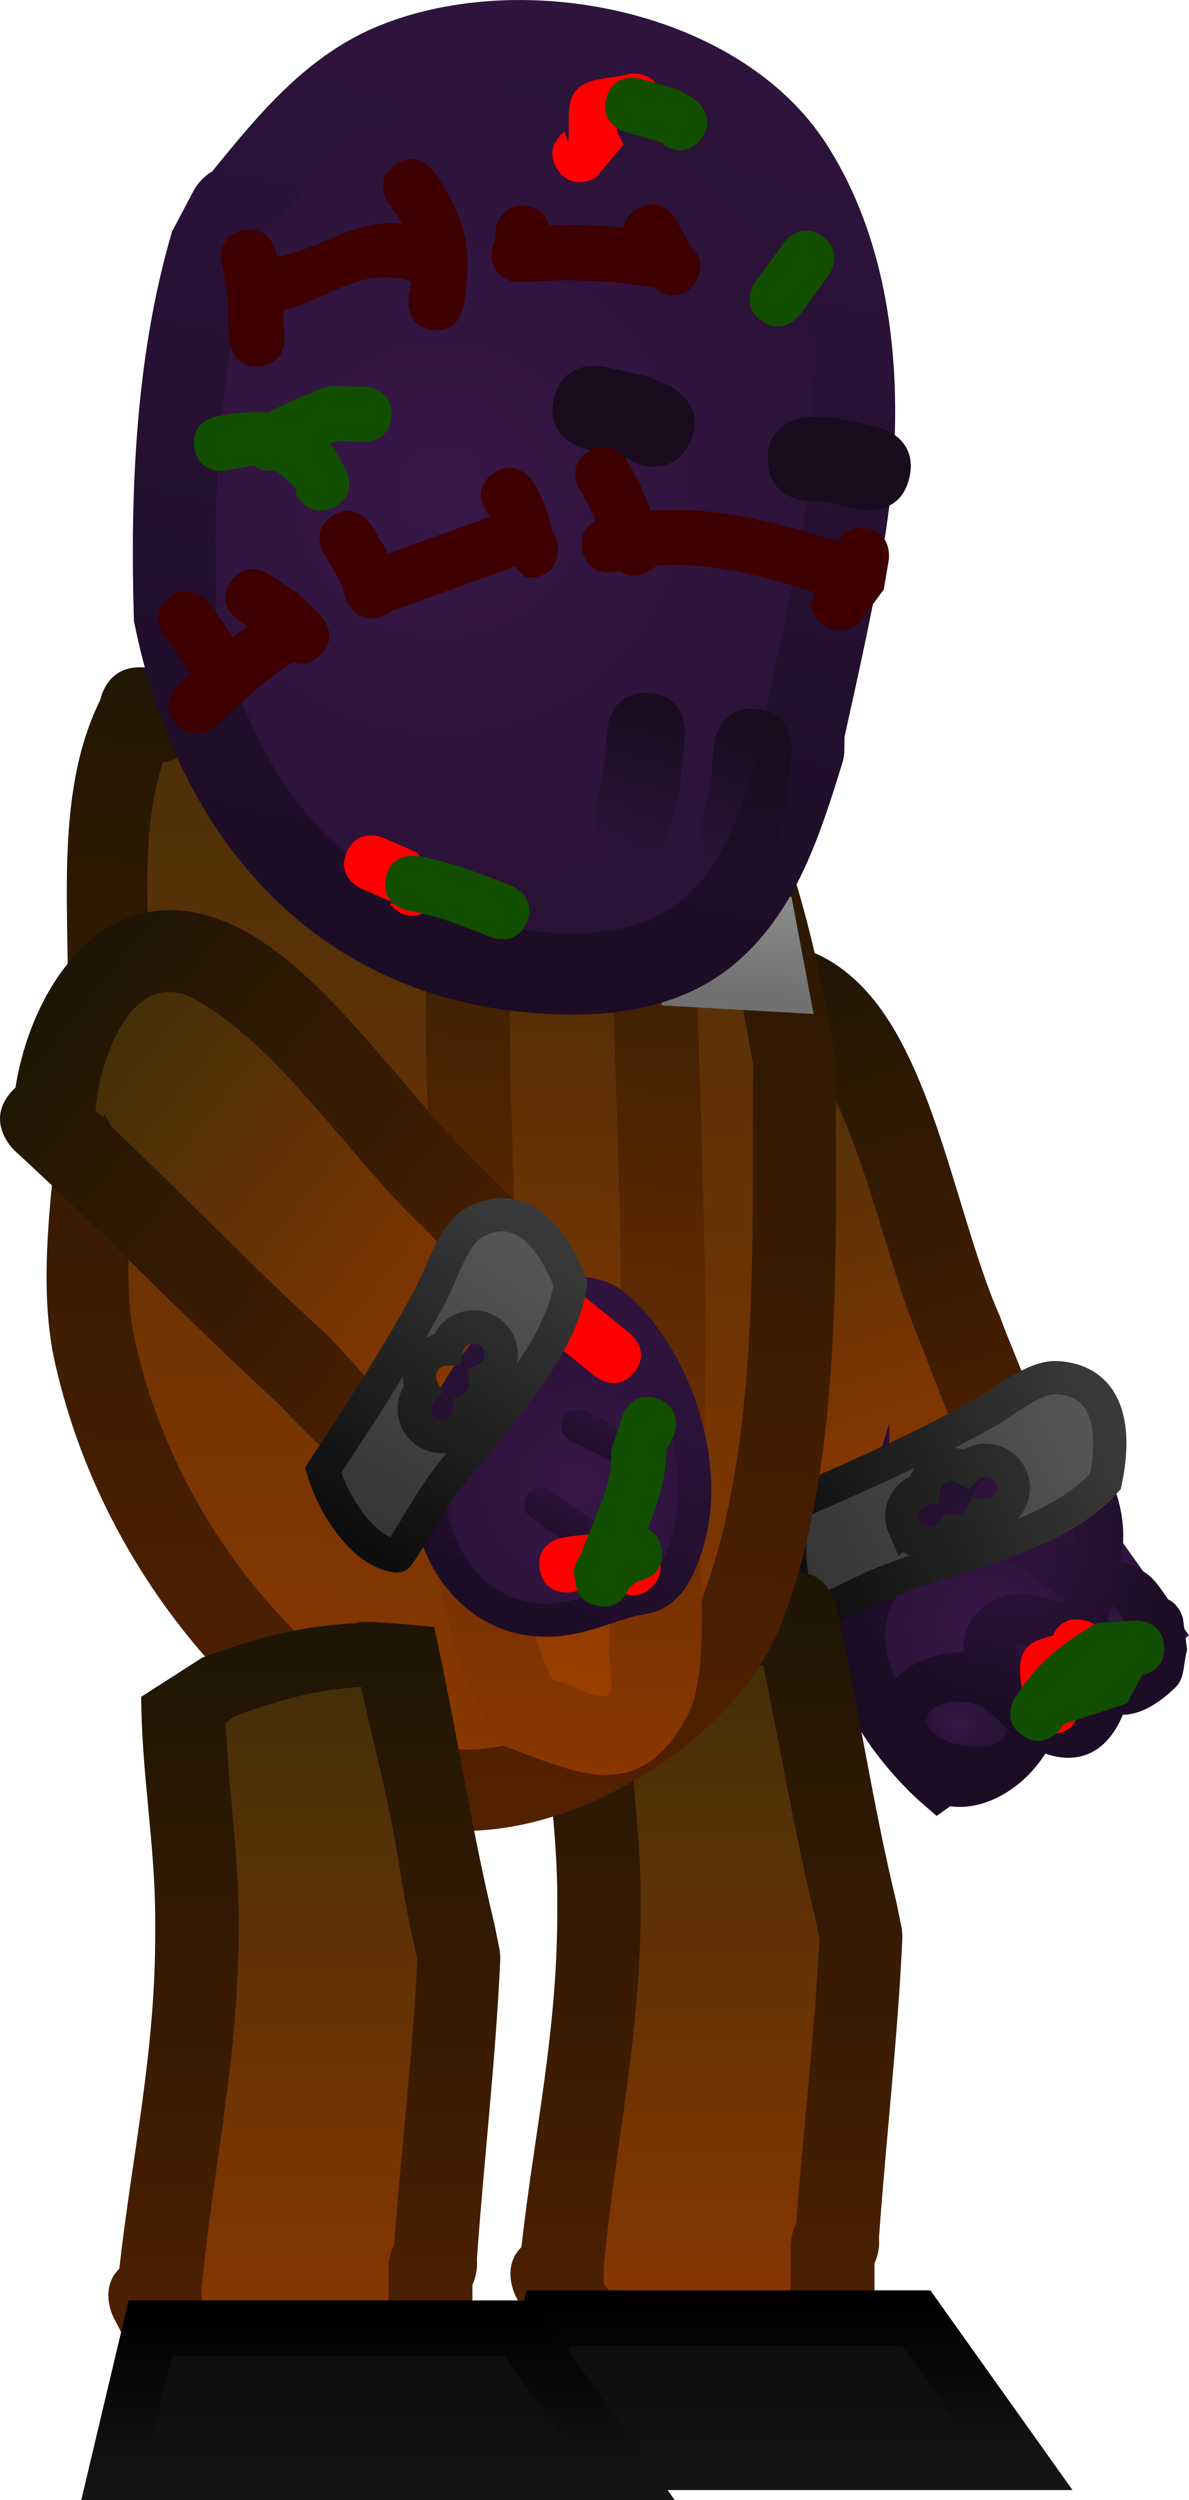 <svg version="1.1" xmlns="http://www.w3.org/2000/svg" xmlns:xlink="http://www.w3.org/1999/xlink" width="53.748" height="112.983" viewBox="0,0,53.748,112.983"><defs><linearGradient x1="327.057" y1="128.286" x2="336.399" y2="156.723" gradientUnits="userSpaceOnUse" id="color-1"><stop offset="0" stop-color="#1e1504"/><stop offset="1" stop-color="#532100"/></linearGradient><linearGradient x1="328.229" y1="131.702" x2="335.215" y2="152.967" gradientUnits="userSpaceOnUse" id="color-2"><stop offset="0" stop-color="#442f09"/><stop offset="1" stop-color="#8a3700"/></linearGradient><radialGradient cx="339.7" cy="158.407" r="5.895" gradientUnits="userSpaceOnUse" id="color-3"><stop offset="0" stop-color="#381749"/><stop offset="1" stop-color="#2b1237"/></radialGradient><linearGradient x1="344.496" y1="154.978" x2="334.905" y2="161.835" gradientUnits="userSpaceOnUse" id="color-4"><stop offset="0" stop-color="#2f143d"/><stop offset="1" stop-color="#1c0c25"/></linearGradient><radialGradient cx="341.029" cy="154.946" r="7.724" gradientUnits="userSpaceOnUse" id="color-5"><stop offset="0" stop-color="#2f143d"/><stop offset="1" stop-color="#1c0c25"/></radialGradient><radialGradient cx="338.467" cy="162.804" r="1.473" gradientUnits="userSpaceOnUse" id="color-6"><stop offset="0" stop-color="#381749"/><stop offset="1" stop-color="#2b1237"/></radialGradient><radialGradient cx="341.832" cy="160.686" r="1.717" gradientUnits="userSpaceOnUse" id="color-7"><stop offset="0" stop-color="#381749"/><stop offset="1" stop-color="#2b1237"/></radialGradient><radialGradient cx="345.712" cy="158.486" r="1.159" gradientUnits="userSpaceOnUse" id="color-8"><stop offset="0" stop-color="#381749"/><stop offset="1" stop-color="#2b1237"/></radialGradient><radialGradient cx="341.313" cy="152.734" r="2.421" gradientUnits="userSpaceOnUse" id="color-9"><stop offset="0" stop-color="#381749"/><stop offset="1" stop-color="#2b1237"/></radialGradient><linearGradient x1="345.291" y1="149.33" x2="330.572" y2="155.778" gradientUnits="userSpaceOnUse" id="color-10"><stop offset="0" stop-color="#575757"/><stop offset="1" stop-color="#343434"/></linearGradient><linearGradient x1="345.291" y1="149.33" x2="330.572" y2="155.778" gradientUnits="userSpaceOnUse" id="color-11"><stop offset="0" stop-color="#3a3a3a"/><stop offset="1" stop-color="#0d0d0d"/></linearGradient><linearGradient x1="327.038" y1="156.068" x2="327.038" y2="193.595" gradientUnits="userSpaceOnUse" id="color-12"><stop offset="0" stop-color="#1e1504"/><stop offset="1" stop-color="#532100"/></linearGradient><linearGradient x1="327.261" y1="160.281" x2="327.261" y2="190.01" gradientUnits="userSpaceOnUse" id="color-13"><stop offset="0" stop-color="#442f09"/><stop offset="1" stop-color="#8a3700"/></linearGradient><linearGradient x1="332.849" y1="189.22" x2="332.849" y2="196.848" gradientUnits="userSpaceOnUse" id="color-14"><stop offset="0" stop-color="#0d0d0d"/><stop offset="1" stop-color="#111111"/></linearGradient><linearGradient x1="332.849" y1="189.22" x2="332.849" y2="196.848" gradientUnits="userSpaceOnUse" id="color-15"><stop offset="0" stop-color="#000000"/><stop offset="1" stop-color="#151515"/></linearGradient><linearGradient x1="316.82" y1="110.339" x2="313.582" y2="167.631" gradientUnits="userSpaceOnUse" id="color-16"><stop offset="0" stop-color="#1e1504"/><stop offset="1" stop-color="#532100"/></linearGradient><linearGradient x1="316.535" y1="114.079" x2="313.716" y2="163.958" gradientUnits="userSpaceOnUse" id="color-17"><stop offset="0" stop-color="#442f09"/><stop offset="1" stop-color="#8a3700"/></linearGradient><linearGradient x1="321.93" y1="118.352" x2="319.49" y2="161.529" gradientUnits="userSpaceOnUse" id="color-18"><stop offset="0" stop-color="#5ca05c"/><stop offset="1" stop-color="#498049"/></linearGradient><linearGradient x1="322.22" y1="114.651" x2="319.371" y2="165.058" gradientUnits="userSpaceOnUse" id="color-19"><stop offset="0" stop-color="#221704"/><stop offset="1" stop-color="#8a3700"/></linearGradient><linearGradient x1="321.929" y1="118.378" x2="319.492" y2="161.503" gradientUnits="userSpaceOnUse" id="color-20"><stop offset="0" stop-color="#3c2907"/><stop offset="1" stop-color="#9a3e00"/></linearGradient><linearGradient x1="329.565" y1="126.072" x2="329.349" y2="129.88" gradientUnits="userSpaceOnUse" id="color-21"><stop offset="0" stop-color="#ababab"/><stop offset="1" stop-color="#7f7f7f"/></linearGradient><linearGradient x1="329.565" y1="126.072" x2="329.349" y2="129.88" gradientUnits="userSpaceOnUse" id="color-22"><stop offset="0" stop-color="#888888"/><stop offset="1" stop-color="#717171"/></linearGradient><linearGradient x1="319.344" y1="116.85" x2="315.357" y2="127.958" gradientUnits="userSpaceOnUse" id="color-23"><stop offset="0" stop-color="#3a3a3a"/><stop offset="1" stop-color="#0d0d0d"/></linearGradient><linearGradient x1="318.643" y1="119.466" x2="316.417" y2="125.669" gradientUnits="userSpaceOnUse" id="color-24"><stop offset="0" stop-color="#575757"/><stop offset="1" stop-color="#343434"/></linearGradient><linearGradient x1="322.836" y1="85.472" x2="313.111" y2="129.66" gradientUnits="userSpaceOnUse" id="color-25"><stop offset="0" stop-color="#2f143d"/><stop offset="1" stop-color="#1c0c25"/></linearGradient><radialGradient cx="315.044" cy="107.143" r="18.898" gradientUnits="userSpaceOnUse" id="color-26"><stop offset="0" stop-color="#381749"/><stop offset="1" stop-color="#2b1237"/></radialGradient><linearGradient x1="324.821" y1="116.395" x2="323.24" y2="123.579" gradientUnits="userSpaceOnUse" id="color-27"><stop offset="0" stop-color="#180c1e"/><stop offset="1" stop-color="#180c1e" stop-opacity="0"/></linearGradient><linearGradient x1="329.636" y1="117.114" x2="328.055" y2="124.298" gradientUnits="userSpaceOnUse" id="color-28"><stop offset="0" stop-color="#180c1e"/><stop offset="1" stop-color="#180c1e" stop-opacity="0"/></linearGradient><linearGradient x1="308.863" y1="158.319" x2="308.863" y2="194.566" gradientUnits="userSpaceOnUse" id="color-29"><stop offset="0" stop-color="#1e1504"/><stop offset="1" stop-color="#532100"/></linearGradient><linearGradient x1="309.086" y1="161.251" x2="309.086" y2="190.981" gradientUnits="userSpaceOnUse" id="color-30"><stop offset="0" stop-color="#442f09"/><stop offset="1" stop-color="#8a3700"/></linearGradient><linearGradient x1="314.866" y1="189.674" x2="314.866" y2="197.302" gradientUnits="userSpaceOnUse" id="color-31"><stop offset="0" stop-color="#0d0d0d"/><stop offset="1" stop-color="#111111"/></linearGradient><linearGradient x1="314.866" y1="189.674" x2="314.866" y2="197.302" gradientUnits="userSpaceOnUse" id="color-32"><stop offset="0" stop-color="#000000"/><stop offset="1" stop-color="#151515"/></linearGradient><linearGradient x1="297.056" y1="129.944" x2="320.216" y2="148.598" gradientUnits="userSpaceOnUse" id="color-33"><stop offset="0" stop-color="#1e1504"/><stop offset="1" stop-color="#532100"/></linearGradient><linearGradient x1="299.808" y1="132.265" x2="317.136" y2="146.221" gradientUnits="userSpaceOnUse" id="color-34"><stop offset="0" stop-color="#442f09"/><stop offset="1" stop-color="#8a3700"/></linearGradient><radialGradient cx="321.237" cy="152.057" r="7.237" gradientUnits="userSpaceOnUse" id="color-35"><stop offset="0" stop-color="#381749"/><stop offset="1" stop-color="#2b1237"/></radialGradient><linearGradient x1="324.033" y1="145.382" x2="318.441" y2="158.731" gradientUnits="userSpaceOnUse" id="color-36"><stop offset="0" stop-color="#2f143d"/><stop offset="1" stop-color="#1c0c25"/></linearGradient><linearGradient x1="322.753" y1="148.483" x2="321.552" y2="151.348" gradientUnits="userSpaceOnUse" id="color-37"><stop offset="0" stop-color="#2f143d"/><stop offset="1" stop-color="#1c0c25"/></linearGradient><linearGradient x1="321.025" y1="152.168" x2="319.824" y2="155.034" gradientUnits="userSpaceOnUse" id="color-38"><stop offset="0" stop-color="#2f143d"/><stop offset="1" stop-color="#1c0c25"/></linearGradient><linearGradient x1="319.642" y1="140.709" x2="310.801" y2="154.129" gradientUnits="userSpaceOnUse" id="color-39"><stop offset="0" stop-color="#575757"/><stop offset="1" stop-color="#343434"/></linearGradient><linearGradient x1="319.642" y1="140.709" x2="310.801" y2="154.129" gradientUnits="userSpaceOnUse" id="color-40"><stop offset="0" stop-color="#3a3a3a"/><stop offset="1" stop-color="#0d0d0d"/></linearGradient></defs><g transform="translate(-295.105,-85.018)"><g data-paper-data="{&quot;isPaintingLayer&quot;:true}" fill-rule="nonzero" stroke-linejoin="miter" stroke-miterlimit="10" stroke-dasharray="" stroke-dashoffset="0" style="mix-blend-mode: normal"><g stroke-linecap="butt"><g stroke="none" stroke-width="0.5"><path d="M325.691,136.037c1.739,4.12 3.318,8.308 5.139,12.408c0.432,0.972 1.173,3.991 1.981,4.668c0.633,0.531 1.663,-0.072 2.463,-0.277c4.683,-1.197 2.836,-3.033 1.489,-6.913c-1.777,-3.993 -2.683,-10.163 -5.341,-13.573c-2.054,-2.635 -5.115,0.905 -6.102,2.818c0.04,0.094 0.08,0.187 0.12,0.281l0.182,-0.03c0,0 0.075,0.264 0.068,0.619zM322.382,132.681c2.565,-4.03 7.844,-7.372 11.928,-2.824c3.091,3.442 4.118,10.417 6.001,14.663c0.636,1.822 2.308,5.099 2.059,7.03c-0.534,4.148 -8.331,7.016 -11.762,4.675c-1.535,-1.047 -2.522,-4.564 -3.263,-6.233c-2.162,-4.866 -3.977,-9.863 -6.136,-14.714c0,0 -0.774,-1.743 0.969,-2.517c0.07,-0.031 0.138,-0.058 0.205,-0.081z" fill="url(#color-1)"/><path d="M325.571,135.362l-0.078,0.141c-0.04,-0.094 -0.185,-0.298 -0.225,-0.392c0.987,-1.913 4.095,-5.474 6.149,-2.838c2.659,3.411 3.629,9.703 5.406,13.696c1.347,3.88 3.155,5.743 -1.527,6.94c-0.8,0.205 -1.847,0.811 -2.48,0.28c-0.808,-0.677 -1.569,-3.697 -2.001,-4.669c-1.822,-4.1 -3.44,-8.416 -5.179,-12.537c0.007,-0.356 -0.065,-0.621 -0.065,-0.621z" data-paper-data="{&quot;noHover&quot;:false,&quot;origItem&quot;:[&quot;Path&quot;,{&quot;applyMatrix&quot;:true,&quot;segments&quot;:[[[616.01757,324.85208],[0.42222,0.19775],[-5.862,-0.10908]],[[598.41748,324.4053],[5.88139,0],[-1.39497,0]],[[591.77102,324.29391],[1.24103,-0.60726],[-0.97287,0.47604]],[[590.7917,327.39212],[0.18086,-1.06789],[-1.058,6.24707]],[[598.28123,332.85556],[-5.36576,-0.45131],[5.72909,-0.0041]],[[617.38488,333.68111],[-5.50117,1.3696],[4.2505,-1.05822]],[[617.25671,324.87154],[1.76693,2.20033],[-0.1335,-0.00169]],[[616.85624,324.86607],[0.13349,0.00196],[0,0]],[616.79521,325.10061]],&quot;closed&quot;:true}]}" fill="url(#color-2)"/></g><g><path d="M334.055,157.636c1.178,-3.824 7.828,-6.313 7.828,-6.313l5.228,7.312l-9.592,6.857c0,0 -4.641,-4.032 -3.464,-7.856z" fill="url(#color-3)" stroke="url(#color-4)" stroke-width="2.5"/><path d="M339.742,162.399c-0.575,-0.702 -2.489,-0.622 -2.702,0.269c-0.255,1.068 3.149,2.048 3.567,0.515c-0.212,-0.191 -0.414,-0.398 -0.601,-0.617c-0.163,-0.082 -0.264,-0.168 -0.264,-0.168zM342.229,160.967l0.245,0.454c0.679,0.584 1.305,0.695 1.115,-0.688l-0.38,-0.478c-0.328,-0.2 -0.658,-0.395 -1.006,-0.554c-0.351,-0.16 -1.232,-0.621 -1.131,-0.248c0.072,0.264 0.259,0.609 0.502,0.954c0.424,0.162 0.657,0.56 0.657,0.56zM335.736,165.074c-2.215,-3.215 0.242,-5.42 2.932,-5.386c-0.081,-1.133 0.471,-2.142 2.034,-2.587c0.746,-0.212 1.57,0.063 2.306,0.308c0.053,0.018 0.106,0.037 0.158,0.057c0.02,-0.118 0.044,-0.232 0.073,-0.344c-1.213,-0.308 -2.169,-1.788 -3.399,-1.828c-0.683,-0.023 -1.272,0.502 -1.919,0.723l-1.754,-0.792c0,0 -0.838,-0.837 -0.033,-1.686c-0.015,-0.328 0.097,-0.596 0.097,-0.596c0.714,-1.639 0.725,-2.319 2.361,-3.342c2.356,-1.473 6.314,0.525 7.054,3.169c0.225,0.804 0.359,1.889 0.075,2.789c0.334,0.095 0.703,0.258 1.106,0.501c0.472,0.285 0.762,0.785 1.089,1.242c0.529,0.244 0.666,0.869 0.666,0.869l0.186,1.407c-0.171,0.56 -0.094,1.272 -0.513,1.681c-0.899,0.879 -1.702,1.244 -2.392,1.253c-0.787,1.884 -2.165,2.225 -3.506,1.753c-1.403,2.252 -4.651,3.669 -6.622,0.808zM346.377,159.263c-0.055,-0.052 -0.085,-0.089 -0.085,-0.089c-0.351,-0.453 -0.654,-1.906 -0.965,-1.424c-0.127,0.197 -0.107,0.578 -0.01,0.966c0.206,0.179 0.484,0.513 0.436,0.983c0.25,0.324 0.519,0.334 0.623,-0.437zM338.73,153.258c1.771,-0.381 3.366,-0.183 4.847,1.487c0.26,0.293 -0.081,-0.787 -0.219,-1.154c-0.29,-0.773 -1.409,-1.578 -2.104,-1.937c-1.321,-0.682 -2.048,0.512 -2.524,1.604z" fill="url(#color-5)" stroke="none" stroke-width="0.5"/><path d="M340.052,162.551c0.188,0.218 0.392,0.446 0.604,0.637c-0.419,1.533 -3.918,0.539 -3.664,-0.529c0.212,-0.891 2.216,-0.988 2.791,-0.285c0,0 0.105,0.095 0.269,0.177z" data-paper-data="{&quot;noHover&quot;:false,&quot;origItem&quot;:[&quot;Path&quot;,{&quot;applyMatrix&quot;:true,&quot;segments&quot;:[[[713.45739,344.01345],[0,0],[-1.18729,0.07749]],[[711.6847,347.09997],[-0.78859,-0.90597],[0.94514,1.08581]],[[714.95349,343.68807],[1.31533,1.61513],[-0.36571,0.08035]],[[713.8376,343.85931],[0.37577,-0.0336],[-0.21177,0.11203]]],&quot;closed&quot;:true}]}" fill="url(#color-6)" stroke="none" stroke-width="0.5"/><path d="M341.524,160.407c-0.243,-0.345 -0.421,-0.717 -0.493,-0.982c-0.101,-0.373 0.803,0.07 1.154,0.23c0.349,0.159 0.743,0.39 1.071,0.59l0.38,0.502c0.19,1.383 -0.482,1.307 -1.161,0.723l-0.264,-0.458c0,0 -0.263,-0.443 -0.687,-0.605z" data-paper-data="{&quot;noHover&quot;:false,&quot;origItem&quot;:[&quot;Path&quot;,{&quot;applyMatrix&quot;:true,&quot;segments&quot;:[[713.82736,340.26916],[[714.49854,340.35442],[0,0],[1.14027,-0.27893]],[[714.61501,338.64132],[1.61915,0.85151],[0,0]],[[713.81479,338.68239],[0,0],[-0.463,0.19701]],[[712.45674,339.33334],[0.43528,-0.2507],[-0.43855,0.25258]],[[711.32956,340.35047],[-0.47431,-0.17649],[0.33621,0.1251]],[[712.7295,340.54308],[-0.55295,-0.00423],[0.49603,-0.32863]]],&quot;closed&quot;:true}]}" fill="url(#color-7)" stroke="none" stroke-width="0.5"/><path d="M345.755,159.749c0.049,-0.471 -0.279,-0.863 -0.484,-1.042c-0.097,-0.388 -0.087,-0.804 0.04,-1.001c0.31,-0.482 0.672,1.043 1.023,1.496c0,0 0.029,0.038 0.084,0.09c-0.104,0.771 -0.411,0.781 -0.662,0.457z" data-paper-data="{&quot;noHover&quot;:false,&quot;origItem&quot;:[&quot;Path&quot;,{&quot;applyMatrix&quot;:true,&quot;segments&quot;:[[[715.17227,334.54677],[0.74271,0.69867],[-0.09765,0.01859]],[[715.01337,334.56944],[0,0],[-0.75102,0.02862]],[[712.75938,334.51273],[-0.27742,-0.69849],[0.1134,0.28552]],[[713.78191,335.2593],[-0.48756,-0.19192],[0.34728,-0.08294]],[[715.16273,335.54445],[-0.46486,-0.41063],[0.53654,-0.01982]]],&quot;closed&quot;:true}]}" fill="url(#color-8)" stroke="none" stroke-width="0.5"/><path d="M341.255,151.605c0.696,0.359 1.862,1.212 2.152,1.986c0.137,0.366 0.474,1.468 0.214,1.175c-1.482,-1.67 -3.168,-1.896 -4.939,-1.515c0.477,-1.092 1.253,-2.328 2.573,-1.646z" data-paper-data="{&quot;noHover&quot;:false,&quot;origItem&quot;:[&quot;Path&quot;,{&quot;applyMatrix&quot;:true,&quot;segments&quot;:[[[702.93741,338.12353],[-0.80111,-1.3408],[0.9444,-2.1794]],[[708.21863,334.08789],[-2.91026,0.30733],[0.51019,-0.05388]],[[706.82186,333.44151],[0.49549,0.133],[-1.04577,-0.28072]],[[703.15134,334.20874],[0.91368,-0.46802],[-1.73453,0.8885]]],&quot;closed&quot;:true}]}" fill="url(#color-9)" stroke="none" stroke-width="0.5"/></g><path d="M331.645,152.709c2.691,-1.179 5.448,-2.419 8.009,-3.858c0.859,-0.483 2.204,-1.654 3.274,-1.574c2.541,0.189 2.557,2.763 2.15,4.684c-2.353,2.677 -7.309,3.383 -10.518,4.788c-0.098,0.043 -2.686,1.321 -2.748,1.272c-1.187,-0.944 -1.185,-3.453 -0.697,-5.079zM335.976,154.04c0.277,0.632 1.014,0.92 1.647,0.643c0.227,-0.099 0.41,-0.258 0.538,-0.45c0.228,0.036 0.468,0.009 0.695,-0.09c0.299,-0.131 0.522,-0.365 0.643,-0.643c0.219,0.029 0.449,0.001 0.667,-0.094c0.632,-0.277 0.92,-1.014 0.643,-1.647c-0.277,-0.632 -1.014,-0.92 -1.647,-0.643c-0.151,0.066 -0.283,0.159 -0.392,0.27c-0.337,-0.208 -0.768,-0.252 -1.158,-0.081c-0.424,0.186 -0.693,0.579 -0.741,1.008c-0.085,0.017 -0.169,0.044 -0.252,0.08c-0.632,0.277 -0.92,1.014 -0.643,1.647z" data-paper-data="{&quot;noHover&quot;:false,&quot;origItem&quot;:[&quot;Path&quot;,{&quot;applyMatrix&quot;:true,&quot;segments&quot;:[[[544.29081,322.69756],[0,0],[2.58747,2.1994]],[[554.08913,325.49546],[-2.68201,1.41682],[0.13886,-0.07336]],[[553.9483,319.44699],[0,0.21381],[0,-7.00543]],[[553.63152,296.51999],[3.01576,6.45873],[-3.19184,-2.28748]],[[543.39673,296.69603],[2.38571,-4.50306],[-1.00474,1.89646]],[[543.67989,303.94001],[-0.19492,-1.96089],[0.58117,5.8467]],[[544.29081,321.54092],[0,-5.87547],[0,0]]],&quot;closed&quot;:true}]}" fill="url(#color-10)" stroke="url(#color-11)" stroke-width="1.5"/><path d="M342.698,158.933c0.152,-0.351 0.511,-0.832 1.314,-0.714c1.237,0.182 1.055,1.419 1.055,1.419l-0.911,1.442c-0.322,-0.036 -0.393,0.628 -0.28,0.931c0,0 0.123,1.244 -1.121,1.367c-1.244,0.123 -1.367,-1.121 -1.367,-1.121c0.006,-0.872 -0.409,-1.855 0.017,-2.616c0.244,-0.436 0.772,-0.568 1.292,-0.708z" fill="#ff0000" stroke="none" stroke-width="0.5"/><path d="M347.73,159.45c0.036,0.929 -0.645,1.194 -0.997,1.269l-0.679,1.275c-0.955,0.314 -1.91,0.627 -2.865,0.941c-0.035,0.053 -0.071,0.107 -0.106,0.162c0,0 -0.684,1.047 -1.73,0.363c-1.047,-0.684 -0.363,-1.73 -0.363,-1.73c1.072,-1.623 2.003,-2.348 3.685,-3.369l1.757,-0.111c0,0 1.249,-0.049 1.298,1.2z" fill="#124e00" stroke="none" stroke-width="0.5"/></g><g stroke-linecap="butt"><g data-paper-data="{&quot;index&quot;:null}" stroke="none" stroke-width="0.5"><path d="M318.902,189.732l-0.51,-1c0,0 -0.633,-1.266 0.282,-2.162c0.578,-5.168 1.622,-9.691 1.622,-15.109c0,0 0,-1.907 1.907,-1.907c1.907,0 1.907,1.907 1.907,1.907c0,0 0,1.907 -1.907,1.907c-1.907,0 -1.907,-1.907 -1.907,-1.907v-0.631c0.008,-3.386 -0.629,-6.698 -0.631,-10.103c0,0 0,-1.818 1.776,-1.904l1.164,-0.73c2.559,-0.928 4.598,-1.423 7.142,-1.553c0.214,-0.179 0.501,-0.325 0.884,-0.41c1.862,-0.414 2.275,1.448 2.275,1.448c0.992,4.465 1.65,8.998 2.728,13.436l0.227,1.127c0,0 0.018,0.088 0.026,0.23c0.013,0.141 0.009,0.231 0.009,0.231c-0.206,4.533 -0.734,9.001 -1.055,13.52l0.005,0.285c0,0 0,0.439 -0.21,0.895c0,0.614 0,1.227 0,1.841v1.837c0.03,0.647 -0.186,1.082 -0.476,1.374c-0.266,0.313 -0.682,0.565 -1.329,0.589c-5.599,0.473 -10.443,2.247 -13.927,-3.21zM330.82,186.406c0,0 0,-0.486 0.245,-0.967c0.318,-4.271 0.804,-8.498 1.009,-12.782l-0.148,-0.747c-0.923,-3.818 -1.545,-7.702 -2.33,-11.554c-2.01,0.124 -3.581,0.552 -5.689,1.321l-0.403,0.3c0.117,2.969 0.6,5.876 0.606,8.853v0.631c0,5.655 -1.184,10.543 -1.693,15.976l0.009,0.442c0,0 0,0.092 -0.02,0.235c1.952,2.658 5.209,1.775 8.414,1.25c0,-1.114 0,-2.397 0,-2.959z" fill="url(#color-12)"/><path d="M330.839,189.439c-3.206,0.525 -6.508,1.406 -8.459,-1.253c0.02,-0.143 0.02,-0.235 0.02,-0.235l-0.01,-0.442c0.509,-5.433 1.672,-10.45 1.672,-16.105l0.005,-0.635c-0.006,-2.977 -0.465,-5.896 -0.582,-8.865l0.406,-0.3c2.108,-0.769 3.709,-1.198 5.719,-1.322c0.785,3.853 1.458,7.768 2.381,11.586l0.153,0.755c-0.205,4.284 -0.733,8.617 -1.05,12.888c-0.245,0.481 -0.249,0.968 -0.249,0.968c0,0.562 -0.004,1.846 -0.004,2.96z" data-paper-data="{&quot;noHover&quot;:false,&quot;origItem&quot;:[&quot;Path&quot;,{&quot;applyMatrix&quot;:true,&quot;segments&quot;:[[[329.34589,196.45675],[0,0.36854],[0,0]],[[329.50667,195.82278],[-0.16078,0.31546],[0.20811,-2.79922]],[[330.16794,187.44507],[-0.13425,2.80784],[0,0]],[[330.07085,186.95568],[0,0],[-0.60488,-2.50272]],[[328.54369,179.3825],[0.51447,2.5252],[-1.31764,0.08123]],[[324.81473,180.24814],[1.38162,-0.50411],[0,0]],[[324.55041,180.44449],[0,0],[0.07662,1.9458]],[[324.94774,186.24748],[-0.00418,-1.95127],[0,0]],[[324.94774,186.66137],[0,0],[0,3.7065]],[[323.83783,197.13298],[0.33393,-3.56105],[0,0]],[323.84403,197.42249],[[323.83081,197.57676],[0.01322,-0.09403],[1.27911,1.74231]],[[329.34589,198.39616],[-2.10106,0.34423],[0,-0.73049]]],&quot;closed&quot;:true}]}" fill="url(#color-13)"/></g><path d="M318.342,196.297l1.548,-6.525h16.628l4.645,6.525z" fill="url(#color-14)" stroke="url(#color-15)" stroke-width="2.5"/></g><g stroke-linecap="butt"><g><path d="M299.633,116.659c0.125,-0.522 0.556,-1.589 1.998,-1.479c0.307,0.023 0.561,0.093 0.77,0.192c3.279,-1.917 6.691,-4.145 10.453,-4.785c14.101,-2.398 18.205,11.513 20.026,22.269c-0.014,7.861 0.45,18.342 -2.522,25.713c-2.369,5.874 -11.988,11.332 -18.164,8.344c-1.395,-0.675 -3.341,-2.65 -4.536,-3.789c-4.982,-4.235 -8.634,-10.069 -10.081,-16.584c-1.008,-4.54 0.356,-10.32 0.559,-14.969c0.215,-4.91 -0.692,-10.476 1.496,-14.913zM302.518,119.536c-1.254,3.594 -0.41,8.55 -0.57,12.207c-0.185,4.225 -1.597,9.872 -0.644,13.978c1.347,5.803 4.473,10.794 8.908,14.569c0.733,0.7 2.735,2.698 3.611,3.173c3.994,2.167 11.564,-2.537 12.992,-6.306c2.649,-6.991 2.205,-16.588 2.265,-23.989c-1.448,-8.414 -4.066,-20.795 -15.562,-18.826c-3.693,0.633 -7.12,3.172 -10.305,4.962c0,0 -0.289,0.163 -0.695,0.231z" data-paper-data="{&quot;index&quot;:null}" fill="url(#color-16)" stroke="none" stroke-width="0.5"/><path d="M303.173,119.239c3.185,-1.79 6.647,-4.34 10.34,-4.972c11.496,-1.969 14.189,10.459 15.637,18.873c-0.059,7.401 0.355,17.091 -2.294,24.082c-1.428,3.769 -9.043,8.485 -13.037,6.318c-0.877,-0.476 -2.892,-2.475 -3.625,-3.175c-4.435,-3.775 -7.613,-8.807 -8.96,-14.61c-0.953,-4.107 0.461,-9.824 0.646,-14.049c0.16,-3.657 -0.658,-8.639 0.596,-12.234c0.405,-0.069 0.697,-0.233 0.697,-0.233z" data-paper-data="{&quot;noHover&quot;:false,&quot;origItem&quot;:[&quot;Path&quot;,{&quot;applyMatrix&quot;:true,&quot;segments&quot;:[[[676.95363,327.53763],[0.52277,-0.13029],[-1.28111,4.82322]],[[677.42355,343.54993],[-0.15471,-4.79615],[0.17873,5.54086]],[[677.97299,361.88541],[-1.65452,-5.27281],[2.33812,7.45136]],[[691.0677,380.04187],[-6.17325,-4.49245],[1.0278,0.84204]],[[696.10429,383.8304],[-1.19344,-0.53461],[5.43667,2.43539]],[[712.45871,374.29465],[-1.49146,5.06858],[2.76649,-9.40165]],[[713.03049,342.71279],[0.65934,9.6801],[-2.73024,-10.85366]],[[690.81498,319.65452],[14.83008,-3.71801],[-4.76467,1.19454]],[[677.83852,327.16594],[3.98524,-2.65696],[0,0]]],&quot;closed&quot;:true}],&quot;index&quot;:null}" fill="url(#color-17)" stroke="none" stroke-width="0.5"/><path d="M322.99,153.5c-0.119,2.101 -0.311,4.211 -0.362,6.314c-0.015,0.629 0.405,1.866 -0.224,1.875c-0.811,0.011 -1.531,-0.577 -2.326,-0.737c-2.69,-5.587 -1.827,-12.115 -1.727,-18.14c0.083,-4.97 -0.405,-10.112 -0.121,-15.063c0.098,-1.715 -0.019,-8.843 1.746,-9.507c1.571,1.523 1.855,4.724 2.591,6.818l0.141,0.213c0.164,9.331 0.808,18.941 0.283,28.228z" data-paper-data="{&quot;noHover&quot;:false,&quot;origItem&quot;:[&quot;Path&quot;,{&quot;applyMatrix&quot;:true,&quot;segments&quot;:[[[695.28471,336.78703],[0.90515,12.20038],[0,0]],[[695.08577,336.5182],[0,0],[-1.1183,-2.68565]],[[691.20635,327.78622],[2.16851,1.87744],[-2.26047,0.99958]],[[689.64076,340.3558],[0.0015,-2.25151],[-0.00433,6.50217]],[[690.94745,359.88474],[-0.25953,-6.51127],[0.31463,7.89377]],[[694.48771,383.47986],[-3.93349,-7.11322],[1.0523,0.14957]],[[697.57617,384.27276],[-1.06024,0.07479],[0.82282,-0.05804]],[[697.72931,381.8029],[0.02636,0.82445],[-0.08813,-2.75645]],[[697.72931,373.51348],[0,2.75805],[0,-12.1937]]],&quot;closed&quot;:true}],&quot;index&quot;:null}" fill="url(#color-18)" stroke="none" stroke-width="0.5"/><path d="M325.459,121.781c1.013,0.467 1.026,1.714 1.026,1.714c0.1,10.003 0.864,20.17 0.301,30.145c-0.127,2.253 0.455,6.951 -0.612,8.931c-2.238,4.152 -5.101,2.501 -8.488,1.274c-4.048,-6.621 -3.222,-13.674 -3.1,-21.149c0.082,-5.025 -0.429,-10.079 -0.149,-15.088c0.154,-2.749 -0.004,-9.908 2.35,-11.838c1.042,-0.854 2.572,-0.806 3.858,-1.208c3.226,2.363 3.854,4.244 4.815,7.219zM322.696,125.348l-0.14,-0.213c-0.736,-2.094 -1.008,-5.294 -2.579,-6.817c-1.765,0.664 -1.635,7.791 -1.733,9.506c-0.283,4.952 0.237,9.96 0.155,14.93c-0.1,6.026 -1.009,12.536 1.681,18.123c0.795,0.159 1.507,0.748 2.318,0.737c0.629,-0.009 0.208,-1.245 0.223,-1.874c0.052,-2.103 0.238,-4.213 0.357,-6.313c0.525,-9.287 -0.117,-18.746 -0.281,-28.077z" data-paper-data="{&quot;index&quot;:null}" fill="url(#color-19)" stroke="none" stroke-width="0.5"/><path d="M322.703,125.299c0.164,9.331 0.807,18.889 0.283,28.176c-0.119,2.101 -0.309,4.211 -0.36,6.314c-0.015,0.629 0.405,1.866 -0.224,1.875c-0.811,0.011 -1.528,-0.578 -2.323,-0.737c-2.69,-5.587 -1.811,-12.109 -1.711,-18.134c0.083,-4.97 -0.416,-10.065 -0.133,-15.017c0.098,-1.715 -0.023,-8.843 1.742,-9.507c1.571,1.523 1.851,4.724 2.587,6.818l0.14,0.213z" data-paper-data="{&quot;noHover&quot;:false,&quot;origItem&quot;:[&quot;Path&quot;,{&quot;applyMatrix&quot;:true,&quot;segments&quot;:[[644.31965,257.54529],[[644.01613,257.13513],[0,0],[-1.70616,-4.09742]],[[638.09743,243.81303],[3.3084,2.86434],[-3.44874,1.52502]],[[635.70885,262.99003],[0.00228,-3.43506],[-0.0066,9.92014]],[[637.70245,292.78471],[-0.39598,-9.93402],[0.48,12.04328]],[[643.10371,328.78303],[-6.00122,-10.85242],[1.60546,0.22818]],[[647.81567,329.99273],[-1.61756,0.11412],[1.25536,-0.08854]],[[648.04931,326.22455],[0.04022,1.25784],[-0.13444,-4.20542]],[[648.04931,313.57765],[0,4.20788],[0,-18.60354]],[[644.31967,257.54531],[1.38096,18.61368],[0,0]]],&quot;closed&quot;:true,&quot;fillColor&quot;:[0,0,0,1]}]}" fill="url(#color-20)" stroke="none" stroke-width="0.5"/><path d="M326.327,129.275l0.166,-2.942l3.336,0.361l0.53,2.809z" data-paper-data="{&quot;index&quot;:null}" fill="url(#color-21)" stroke="url(#color-22)" stroke-width="2.5"/></g><path d="M309.866,119.211c-0.029,1.25 -1.278,1.221 -1.278,1.221l-0.447,-0.023c-0.875,-0.352 3.053,3.199 4.38,3.67c4.25,1.511 9.562,3.15 14.03,1.743c1.387,-2.805 -0.485,-3.666 -3.327,-4.683c-3.299,-1.18 -9.694,-3.563 -13.357,-1.94c-0,0.004 -0,0.007 -0,0.011zM310.049,125.838c-2.012,-1.036 -6.209,-4.792 -4.279,-7.374c0.296,-0.396 0.845,-0.416 1.384,-0.45c0.119,-0.143 0.227,-0.223 0.227,-0.223c1.47,-1.037 2.676,-1.409 4.505,-1.408c5.736,0 21.276,2.249 16.771,10.809l-0.325,0.362c-0.129,0.2 -0.308,0.337 -0.452,0.423c-0.114,0.07 -0.267,0.146 -0.445,0.185c-5.17,1.651 -12.628,0.125 -17.386,-2.324z" fill="url(#color-23)" stroke="none" stroke-width="0.5"/><path d="M309.642,119.183c3.748,-1.662 10.389,0.786 13.764,1.993c2.908,1.04 4.822,1.951 3.403,4.821c-4.572,1.44 -10.104,-0.24 -14.452,-1.786c-1.358,-0.483 -5.378,-4.142 -4.483,-3.782l0.458,0.023c0,0 1.282,0.021 1.311,-1.258c0,-0.004 0,-0.007 0,-0.011z" data-paper-data="{&quot;noHover&quot;:false,&quot;origItem&quot;:[&quot;Path&quot;,{&quot;applyMatrix&quot;:true,&quot;segments&quot;:[[[580.17661,303.66302],[-0.00228,-0.00684],[0.79057,2.37171]],[578.59547,306.8253],[[577.73857,307.08444],[0,0],[-1.88447,-0.07083]],[[588.46419,311.03373],[-2.81675,0.00878],[9.02058,-0.02811]],[[616.05191,304.83494],[-7.46015,5.6676],[0.71532,-6.218]],[[606.62448,298.26823],[6.03736,-0.0071],[-7.00801,0.00824]],[[580.16973,303.64259],[5.79809,-5.53174],[0.0023,0.00678]]],&quot;closed&quot;:true}]}" fill="url(#color-24)" stroke="none" stroke-width="0.5"/></g><g stroke="none" stroke-width="0.5" stroke-linecap="butt"><g><path d="M306.544,96.551c-1.515,5.106 -1.733,10.771 -1.596,16.089c1.48,7.389 5.657,13.145 13.602,14.286c2.485,0.357 5.395,0.38 7.432,-1.369c1.987,-1.706 2.758,-4.569 3.499,-6.995l0.076,-1.068c0.661,-3.004 1.347,-5.98 1.819,-9.02c0.764,-4.835 0.603,-10.595 -2.12,-14.883c-2.886,-4.545 -10.747,-5.811 -15.608,-3.866c-2.692,1.077 -4.472,3.559 -6.208,5.714c0,0 -0.176,0.218 -0.477,0.419zM333.189,119.478c-1.012,3.267 -2.086,6.699 -4.779,9.02c-2.25,1.94 -5.173,2.443 -8.009,2.362c-10.79,-0.306 -17.281,-7.813 -19.243,-17.793c-0.177,-5.828 0.074,-11.999 1.729,-17.598l1.008,-1.904c0,0 0.278,-0.499 0.802,-0.798c2.143,-2.639 4.317,-5.288 7.587,-6.604c6.568,-2.643 16.316,-0.648 20.185,5.374c3.259,5.073 3.557,11.763 2.675,17.524c-0.486,3.118 -1.184,6.172 -1.862,9.254l-0.01,0.699c0,0 -0.005,0.092 -0.032,0.234c-0.023,0.143 -0.05,0.231 -0.05,0.231z" data-paper-data="{&quot;index&quot;:null}" fill="url(#color-25)"/><path d="M306.911,95.801c0.301,-0.201 0.479,-0.421 0.479,-0.421c1.736,-2.155 3.548,-4.654 6.24,-5.731c4.861,-1.945 12.787,-0.664 15.674,3.881c2.723,4.288 2.912,10.113 2.148,14.948c-0.471,3.04 -1.176,6.061 -1.837,9.064l-0.079,1.071c-0.74,2.427 -1.536,5.306 -3.523,7.012c-2.037,1.749 -4.976,1.733 -7.461,1.376c-7.945,-1.141 -12.195,-6.945 -13.675,-14.334c-0.137,-5.318 0.097,-11.063 1.612,-16.169z" data-paper-data="{&quot;noHover&quot;:false,&quot;origItem&quot;:[&quot;Path&quot;,{&quot;applyMatrix&quot;:true,&quot;segments&quot;:[[[671.09228,293.63325],[0,0],[-0.50118,6.96414]],[[673.5825,314.68052],[-1.67396,-6.76963],[3.97672,9.04261]],[[695.02141,329.13737],[-10.49315,0.77816],[3.28185,-0.24338]],[[704.15028,325.29034],[-2.11482,2.81329],[2.06259,-2.74382]],[[706.65855,315.34875],[-0.26422,3.31542],[0,0]],[[706.45502,313.96054],[0,0],[0,-4.03171]],[[706.24174,301.9005],[0.25297,4.02447],[-0.38383,-6.40502]],[[699.33412,283.4432],[4.6941,4.72241],[-4.97613,-5.00614]],[[678.26275,282.89097],[5.67532,-3.85953],[-3.14292,2.13736]],[[671.92541,291.95545],[1.61496,-3.24753],[0,0]],[[671.43327,292.62555],[0.3281,-0.342],[0,0]]],&quot;closed&quot;:true}],&quot;index&quot;:null}" fill="url(#color-26)"/><path d="M326.275,105.04c-0.849,1.707 -2.557,0.858 -2.557,0.858l-0.175,-0.151c-0.65,-0.143 -1.3,-0.286 -1.95,-0.429c0,0 -1.863,-0.41 -1.453,-2.272c0.41,-1.863 2.272,-1.453 2.272,-1.453c0.65,0.143 1.3,0.286 1.95,0.429l1.054,0.461c0,0 1.707,0.849 0.858,2.557z" data-paper-data="{&quot;index&quot;:null}" fill="#180c1e"/><path d="M323.362,123.606c-1.717,-0.378 -1.339,-2.095 -1.339,-2.095l0.365,-1.64c0.059,-0.648 0.118,-1.296 0.176,-1.944c0,0 0.162,-1.751 1.913,-1.589c1.751,0.162 1.589,1.913 1.589,1.913c-0.068,0.72 -0.136,1.441 -0.203,2.161l-0.405,1.855c0,0 -0.378,1.717 -2.095,1.339z" data-paper-data="{&quot;index&quot;:null}" fill="url(#color-27)"/><path d="M328.177,124.325c-1.717,-0.378 -1.339,-2.095 -1.339,-2.095l0.365,-1.64c0.059,-0.648 0.118,-1.296 0.176,-1.944c0,0 0.162,-1.751 1.913,-1.589c1.751,0.162 1.589,1.913 1.589,1.913c-0.068,0.72 -0.136,1.441 -0.203,2.161l-0.405,1.855c0,0 -0.378,1.717 -2.095,1.339z" data-paper-data="{&quot;index&quot;:null}" fill="url(#color-28)"/><path d="M329.813,105.819c-0.054,-1.906 1.852,-1.96 1.852,-1.96l1.15,0.024c0.65,0.143 1.3,0.286 1.95,0.429c0,0 1.863,0.41 1.453,2.272c-0.41,1.863 -2.272,1.453 -2.272,1.453c-0.65,-0.143 -1.3,-0.286 -1.95,-0.429l-0.222,0.063c0,0 -1.906,0.054 -1.96,-1.852z" data-paper-data="{&quot;index&quot;:null}" fill="#180c1e"/></g><path d="M302.566,113.808c0,0 -0.8,-0.96 0.16,-1.761c0.96,-0.8 1.76,0.16 1.76,0.16c0.418,0.508 0.803,1.048 1.142,1.615c0.218,-0.173 0.439,-0.342 0.666,-0.506c-0.136,-0.089 -0.272,-0.179 -0.408,-0.268c0,0 -1.042,-0.691 -0.351,-1.733c0.691,-1.042 1.733,-0.351 1.733,-0.351c0.443,0.296 0.886,0.593 1.329,0.889l1.001,0.997c0,0 0.882,0.886 -0.004,1.768c-0.456,0.454 -0.911,0.439 -1.246,0.318c-1.299,0.802 -2.368,1.872 -3.513,2.894c0,0 -0.933,0.832 -1.765,-0.1c-0.832,-0.933 0.1,-1.765 0.1,-1.765c0.179,-0.16 0.357,-0.32 0.534,-0.48c-0.314,-0.599 -0.703,-1.162 -1.139,-1.678z" fill="#3e0000"/><path d="M320.083,109.095c0.181,0.217 0.299,0.532 0.223,0.986c-0.208,1.233 -1.441,1.024 -1.441,1.024l-0.477,-0.48c-1.598,0.574 -4.109,1.476 -5.588,2.008c-0.111,0.093 -0.252,0.175 -0.43,0.24c-0.702,0.258 -1.138,-0.059 -1.375,-0.355c-0.105,-0.117 -0.198,-0.27 -0.269,-0.468c-0.028,-0.078 -0.049,-0.153 -0.064,-0.225l-0.209,-0.613c-0.237,-0.394 -0.474,-0.788 -0.71,-1.182c0,0 -0.644,-1.071 0.427,-1.715c1.071,-0.644 1.715,0.427 1.715,0.427c0.237,0.394 0.474,0.788 0.71,1.182l0.043,0.111c1.182,-0.425 2.365,-0.85 3.547,-1.274l1.07,-0.384c-0.047,-0.075 -0.098,-0.147 -0.152,-0.216c0,0 -0.724,-1.019 0.295,-1.743c1.019,-0.724 1.743,0.295 1.743,0.295c0.471,0.708 0.788,1.537 0.944,2.383z" fill="#3e0000"/><path d="M332.226,113.15c-0.536,-0.504 -0.459,-1.027 -0.305,-1.372c-2.364,-0.742 -4.724,-1.371 -7.145,-1.207c-0.111,0.124 -0.264,0.237 -0.471,0.33c-0.536,0.24 -0.933,0.115 -1.203,-0.084c-0.054,0.012 -0.107,0.025 -0.161,0.038c0,0 -1.215,0.294 -1.509,-0.921c-0.193,-0.798 0.265,-1.199 0.602,-1.38c-0.197,-0.492 -0.442,-0.967 -0.723,-1.413c0,0 -0.655,-1.065 0.41,-1.72c1.065,-0.655 1.72,0.41 1.72,0.41c0.431,0.713 0.798,1.474 1.077,2.263c2.869,-0.202 5.636,0.504 8.454,1.395c0.18,-0.333 0.551,-0.717 1.283,-0.594c1.233,0.208 1.024,1.441 1.024,1.441c-0.075,0.442 -0.15,0.885 -0.224,1.327l-1.062,1.434c0,0 -0.857,0.91 -1.767,0.053z" fill="#3e0000"/><path d="M314.602,99.919c-1.233,-0.208 -1.024,-1.441 -1.024,-1.441l0.066,-0.389c0.023,-0.121 0.043,-0.238 0.061,-0.35c-2.243,-0.72 -3.705,0.769 -5.793,1.304c0.004,0.167 0.004,0.333 0.001,0.5l0.06,0.683c0,0 0.097,1.246 -1.149,1.343c-1.246,0.097 -1.343,-1.149 -1.343,-1.149l-0.066,-0.94c0.029,-0.848 -0.077,-1.707 -0.283,-2.531c0,0 -0.294,-1.215 0.921,-1.509c1.215,-0.294 1.509,0.921 1.509,0.921c0.02,0.085 0.039,0.171 0.058,0.257c2.138,-0.378 3.408,-1.694 5.662,-1.489c-0.162,-0.28 -0.365,-0.577 -0.612,-0.913c0,0 -0.724,-1.019 0.295,-1.743c1.019,-0.724 1.743,0.295 1.743,0.295c1.383,1.992 1.773,3.332 1.403,5.738l-0.066,0.389c0,0 -0.208,1.233 -1.441,1.024z" fill="#3e0000"/><path d="M323.946,94.437c1.093,-0.607 1.7,0.485 1.7,0.485c0.205,0.368 0.409,0.737 0.614,1.105l0.01,0.09c0.287,0.23 0.751,0.759 0.325,1.56c-0.587,1.103 -1.691,0.516 -1.691,0.516l-0.172,-0.164c-2.1,-0.355 -3.918,-0.427 -6.055,-0.261c0,0 -1.246,0.097 -1.343,-1.149c-0.028,-0.357 0.055,-0.62 0.187,-0.813c-0.031,-0.149 -0.036,-0.306 -0.009,-0.465c0.115,-0.681 0.76,-1.139 1.441,-1.024c0.487,0.082 0.86,0.436 0.991,0.88c1.141,-0.034 2.235,0.003 3.357,0.116c0.037,-0.301 0.201,-0.628 0.645,-0.875z" fill="#3e0000"/><path d="M320.33,92.709c-0.724,-1.019 0.295,-1.743 0.295,-1.743l0.158,0.48c0.123,-0.784 -0.156,-1.758 0.371,-2.352c0.548,-0.617 1.577,-0.488 2.365,-0.732c0,0 1.227,-0.238 1.465,0.99c0.238,1.227 -0.99,1.465 -0.99,1.465c-0.316,-0.03 -0.726,-0.318 -0.947,-0.09c-0.199,0.206 0.156,0.552 0.233,0.828l-1.207,1.45c0,0 -1.019,0.724 -1.743,-0.295z" fill="#ff0000"/><path d="M314.467,126.151c-1.019,0.724 -1.743,-0.295 -1.743,-0.295l0.194,-0.034c-0.497,-0.217 -0.994,-0.435 -1.491,-0.652c0,0 -1.145,-0.501 -0.644,-1.646c0.501,-1.145 1.646,-0.644 1.646,-0.644c0.497,0.217 0.994,0.435 1.491,0.652l0.841,0.876c0,0 0.724,1.019 -0.295,1.743z" fill="#ff0000"/><path d="M326.807,91.272c-0.738,1.009 -1.747,0.272 -1.747,0.272l0.038,-0.068c-0.573,-0.164 -1.146,-0.327 -1.719,-0.491c0,0 -1.202,-0.343 -0.859,-1.545c0.343,-1.202 1.545,-0.859 1.545,-0.859c0.573,0.164 1.146,0.327 1.719,0.491l0.751,0.453c0,0 1.009,0.738 0.272,1.747z" fill="#124e00"/><path d="M318.926,126.675c-0.462,1.162 -1.623,0.7 -1.623,0.7l-0.303,-0.121c-1.113,-0.447 -2.248,-0.89 -3.432,-1.083c0,0 -1.233,-0.208 -1.024,-1.441c0.208,-1.233 1.441,-1.024 1.441,-1.024c1.355,0.235 2.66,0.72 3.939,1.225l0.303,0.121c0,0 1.161,0.462 0.7,1.623z" fill="#124e00"/><path d="M312.803,103.774c-0.032,1.25 -1.282,1.218 -1.282,1.218l-1.16,-0.052c-0.121,0.046 -0.242,0.095 -0.362,0.144c0.065,0.057 0.132,0.116 0.199,0.177l0.575,1.049c0,0 0.51,1.141 -0.631,1.651c-1.141,0.51 -1.651,-0.631 -1.651,-0.631l-0.007,-0.25c-0.395,-0.394 -0.696,-0.653 -0.985,-0.81c-0.26,0.047 -0.591,0.034 -0.892,-0.194c-0.329,0.013 -0.72,0.092 -1.245,0.208c0,0 -1.227,0.238 -1.465,-0.99c-0.238,-1.227 0.99,-1.465 0.99,-1.465c0.928,-0.162 1.661,-0.231 2.317,-0.158c0.883,-0.47 1.81,-0.863 2.751,-1.199l1.63,0.019c0,0 1.25,0.032 1.218,1.282z" fill="#124e00"/><path d="M329.52,99.505c-1.009,-0.738 -0.272,-1.747 -0.272,-1.747c0.26,-0.356 1.042,-1.425 1.302,-1.782c0,0 0.738,-1.009 1.747,-0.272c1.009,0.738 0.272,1.747 0.272,1.747c-0.26,0.356 -0.521,0.713 -0.781,1.069l-0.521,0.713c0,0 -0.738,1.009 -1.747,0.272z" fill="#124e00"/></g><g stroke-linecap="butt"><g data-paper-data="{&quot;index&quot;:null}" stroke="none" stroke-width="0.5"><path d="M300.727,190.702l-0.51,-1c0,0 -0.633,-1.266 0.282,-2.162c0.578,-5.168 1.622,-9.691 1.622,-15.109c0,0 0,-1.907 1.907,-1.907c1.907,0 1.907,1.907 1.907,1.907c0,0 0,1.907 -1.907,1.907c-1.907,0 -1.907,-1.907 -1.907,-1.907v-0.631c0.008,-3.386 -0.629,-6.698 -0.631,-10.103l2.767,-1.774c2.559,-0.928 4.426,-1.423 6.97,-1.553c0.214,-0.179 3.503,0.177 3.503,0.177c0.992,4.465 1.65,8.997 2.728,13.436l0.227,1.127c0,0 0.018,0.088 0.026,0.23c0.013,0.141 0.009,0.231 0.009,0.231c-0.206,4.533 -0.734,9.001 -1.055,13.52l0.005,0.285c0,0 0,0.439 -0.21,0.895c0,0.614 0,1.227 0,1.841v1.837c0.03,0.647 -0.186,1.082 -0.476,1.374c-0.266,0.313 -0.682,0.565 -1.329,0.589c-5.599,0.473 -10.443,2.247 -13.927,-3.21zM312.646,187.376c0,0 0,-0.486 0.245,-0.967c0.317,-4.271 0.804,-8.498 1.009,-12.782l-0.148,-0.747c-0.923,-3.818 -1.545,-7.702 -2.33,-11.554c-2.01,0.124 -3.581,0.552 -5.689,1.321l-0.403,0.3c0.117,2.969 0.6,5.876 0.606,8.853v0.631c0,5.655 -1.184,10.543 -1.693,15.976l0.009,0.442c0,0 0,0.092 -0.02,0.235c1.952,2.658 5.209,1.775 8.414,1.25c0,-1.114 0,-2.397 0,-2.959z" fill="url(#color-29)"/><path d="M312.664,190.409c-3.206,0.525 -6.508,1.406 -8.459,-1.253c0.02,-0.143 0.02,-0.235 0.02,-0.235l-0.01,-0.442c0.509,-5.433 1.672,-10.45 1.672,-16.105l0.005,-0.635c-0.006,-2.977 -0.465,-5.896 -0.582,-8.865l0.406,-0.3c2.108,-0.769 3.709,-1.198 5.719,-1.322c0.41,2.013 0.962,4.043 1.362,6.067c0.366,1.85 0.578,3.696 1.018,5.519l0.153,0.755c-0.205,4.284 -0.733,8.617 -1.05,12.888c-0.245,0.481 -0.249,0.968 -0.249,0.968c0,0.562 -0.004,1.846 -0.004,2.96z" data-paper-data="{&quot;noHover&quot;:false,&quot;origItem&quot;:[&quot;Path&quot;,{&quot;applyMatrix&quot;:true,&quot;segments&quot;:[[[656.20845,399.25981],[0,0.73707],[0,0]],[[656.53001,397.99186],[-0.32156,0.63093],[0.41621,-5.59843]],[[657.85254,381.23645],[-0.26849,5.61568],[0,0]],[[657.65836,380.25767],[0,0],[-1.20977,-5.00543]],[[654.60405,365.11129],[1.02893,5.0504],[-2.63528,0.16247]],[[647.14612,366.84258],[2.76323,-1.00821],[0,0]],[[646.61747,367.23529],[0,0],[0.15324,3.89159]],[[647.41214,378.84126],[-0.00836,-3.90254],[0,0]],[[647.41214,379.66904],[0,0],[0,7.413]],[[645.19232,400.61227],[0.66787,-7.12211],[0,0]],[645.20473,401.19129],[[645.17828,401.49982],[0.02645,-0.18806],[2.55822,3.48462]],[[656.20845,403.13861],[-4.20212,0.68846],[0,-1.46098]]],&quot;closed&quot;:true}]}" fill="url(#color-30)"/></g><path d="M300.359,196.751l1.548,-6.525h16.628l4.645,6.525z" fill="url(#color-31)" stroke="url(#color-32)" stroke-width="2.5"/></g><g><g stroke="none" stroke-width="0.5" stroke-linecap="butt"><path d="M300.178,135.921c3.24,3.084 6.358,6.293 9.665,9.325c0.784,0.719 2.669,3.191 3.679,3.489c0.792,0.234 1.496,-0.73 2.148,-1.237c3.816,-2.967 1.39,-3.913 -1.394,-6.933c-3.223,-2.951 -6.516,-8.247 -10.315,-10.313c-2.935,-1.596 -4.329,2.871 -4.47,5.019c0.074,0.07 0.148,0.14 0.222,0.21l0.155,-0.1c0,0 0.174,0.212 0.309,0.541zM295.805,134.166c0.743,-4.719 4.249,-9.89 9.809,-7.35c4.208,1.922 7.933,7.908 11.355,11.049c1.31,1.417 4.151,3.754 4.694,5.624c1.166,4.016 -4.838,9.758 -8.919,8.981c-1.825,-0.347 -4.134,-3.178 -5.479,-4.412c-3.925,-3.599 -7.583,-7.456 -11.499,-11.042c0,0 -1.406,-1.289 -0.117,-2.695c0.052,-0.056 0.103,-0.108 0.155,-0.156z" fill="url(#color-33)"/><path d="M299.799,135.35l-0.015,0.16c-0.074,-0.07 -0.289,-0.199 -0.363,-0.269c0.141,-2.148 1.57,-6.653 4.505,-5.057c3.799,2.066 7.2,7.448 10.424,10.4c2.784,3.02 5.185,4.006 1.37,6.973c-0.652,0.507 -1.37,1.481 -2.162,1.247c-1.011,-0.298 -2.914,-2.763 -3.698,-3.482c-3.307,-3.032 -6.513,-6.344 -9.753,-9.427c-0.135,-0.329 -0.308,-0.544 -0.308,-0.544z" data-paper-data="{&quot;noHover&quot;:false,&quot;origItem&quot;:[&quot;Path&quot;,{&quot;applyMatrix&quot;:true,&quot;segments&quot;:[[[616.01757,324.85208],[0.42222,0.19775],[-5.862,-0.10908]],[[598.41748,324.4053],[5.88139,0],[-1.39497,0]],[[591.77102,324.29391],[1.24103,-0.60726],[-0.97287,0.47604]],[[590.7917,327.39212],[0.18086,-1.06789],[-1.058,6.24707]],[[598.28123,332.85556],[-5.36576,-0.45131],[5.72909,-0.0041]],[[617.38488,333.68111],[-5.50117,1.3696],[4.2505,-1.05822]],[[617.25671,324.87154],[1.76693,2.20033],[-0.1335,-0.00169]],[[616.85624,324.86607],[0.13349,0.00196],[0,0]],[616.79521,325.10061]],&quot;closed&quot;:true}]}" fill="url(#color-34)"/></g><g stroke-width="1.5"><path d="M326.106,154.948c-0.447,1.332 -0.953,2.118 -1.951,2.273c-1.745,0.272 -3.294,1.425 -5.598,0.862c-3.162,-0.773 -5.091,-4.949 -3.547,-8.635c1.544,-3.686 5.455,-7.47 7.943,-5.37c2.55,2.152 4.406,7.139 3.153,10.87z" fill="url(#color-35)" stroke="url(#color-36)" stroke-linecap="butt"/><path d="M321.218,149.443l1.869,0.945" fill="none" stroke="url(#color-37)" stroke-linecap="round"/><path d="M319.548,152.991l1.754,1.22" fill="none" stroke="url(#color-38)" stroke-linecap="round"/></g><path d="M323.774,147.034c-0.784,0.974 -1.758,0.189 -1.758,0.189c-0.41,-0.33 -1.896,-1.527 -2.306,-1.857c0,0 -0.974,-0.784 -0.189,-1.758c0.784,-0.974 1.758,-0.189 1.758,-0.189c0.41,0.33 0.82,0.66 1.23,0.991l1.076,0.867c0,0 0.974,0.784 0.189,1.758z" fill="#ff0000" stroke="none" stroke-width="0.5" stroke-linecap="butt"/><path d="M324.667,156.625c-0.633,0.786 -1.389,0.426 -1.657,0.259c-0.667,-0.115 -1.371,-0.066 -2.029,0.081c0,0 -1.226,0.246 -1.471,-0.98c-0.246,-1.226 0.98,-1.471 0.98,-1.471c1.087,-0.202 2.233,-0.234 3.317,-0.017l0.672,0.372c0,0 0.974,0.784 0.189,1.758z" fill="#ff0000" stroke="none" stroke-width="0.5" stroke-linecap="butt"/><path d="M310.031,150.97c1.616,-2.453 3.255,-4.994 4.621,-7.595c0.458,-0.872 0.949,-2.587 1.89,-3.102c2.235,-1.224 3.649,0.927 4.352,2.76c-0.517,3.526 -4.292,6.815 -6.219,9.74c-0.059,0.089 -1.535,2.57 -1.613,2.563c-1.51,-0.146 -2.873,-2.252 -3.349,-3.882zM314.389,149.73c0.577,0.38 1.352,0.22 1.732,-0.356c0.136,-0.207 0.203,-0.439 0.206,-0.67c0.211,-0.094 0.398,-0.247 0.534,-0.454c0.18,-0.273 0.239,-0.59 0.19,-0.889c0.2,-0.095 0.377,-0.244 0.508,-0.442c0.38,-0.576 0.22,-1.352 -0.356,-1.732c-0.577,-0.38 -1.352,-0.22 -1.732,0.356c-0.091,0.138 -0.151,0.287 -0.182,0.44c-0.396,0.009 -0.781,0.206 -1.016,0.562c-0.255,0.387 -0.267,0.863 -0.073,1.249c-0.062,0.061 -0.118,0.129 -0.168,0.204c-0.38,0.576 -0.22,1.352 0.356,1.732z" data-paper-data="{&quot;noHover&quot;:false,&quot;origItem&quot;:[&quot;Path&quot;,{&quot;applyMatrix&quot;:true,&quot;segments&quot;:[[[544.29081,322.69756],[0,0],[2.58747,2.1994]],[[554.08913,325.49546],[-2.68201,1.41682],[0.13886,-0.07336]],[[553.9483,319.44699],[0,0.21381],[0,-7.00543]],[[553.63152,296.51999],[3.01576,6.45873],[-3.19184,-2.28748]],[[543.39673,296.69603],[2.38571,-4.50306],[-1.00474,1.89646]],[[543.67989,303.94001],[-0.19492,-1.96089],[0.58117,5.8467]],[[544.29081,321.54092],[0,-5.87547],[0,0]]],&quot;closed&quot;:true}]}" fill="url(#color-39)" stroke="url(#color-40)" stroke-width="1.5" stroke-linecap="butt"/><path d="M324.852,148.233c1.171,0.436 0.736,1.607 0.736,1.607l-0.357,0.713c-0.013,1.341 -0.415,2.436 -0.842,3.565c0.293,0.14 0.575,0.421 0.635,0.977c0.118,1.096 -0.834,1.329 -1.061,1.369c-0.141,0.099 -0.281,0.199 -0.422,0.298c-0.11,0.308 -0.477,1.035 -1.448,0.824c-0.803,-0.175 -0.963,-0.762 -0.979,-1.144c-0.176,-0.501 0.045,-0.901 0.245,-1.138c0.529,-1.6 1.466,-3.129 1.372,-4.708l0.514,-1.627c0,0 0.436,-1.171 1.607,-0.735z" fill="#124e00" stroke="none" stroke-width="0.5" stroke-linecap="butt"/></g></g></g></svg><!--rotationCenter:24.894519740409237:94.98228466726098-->